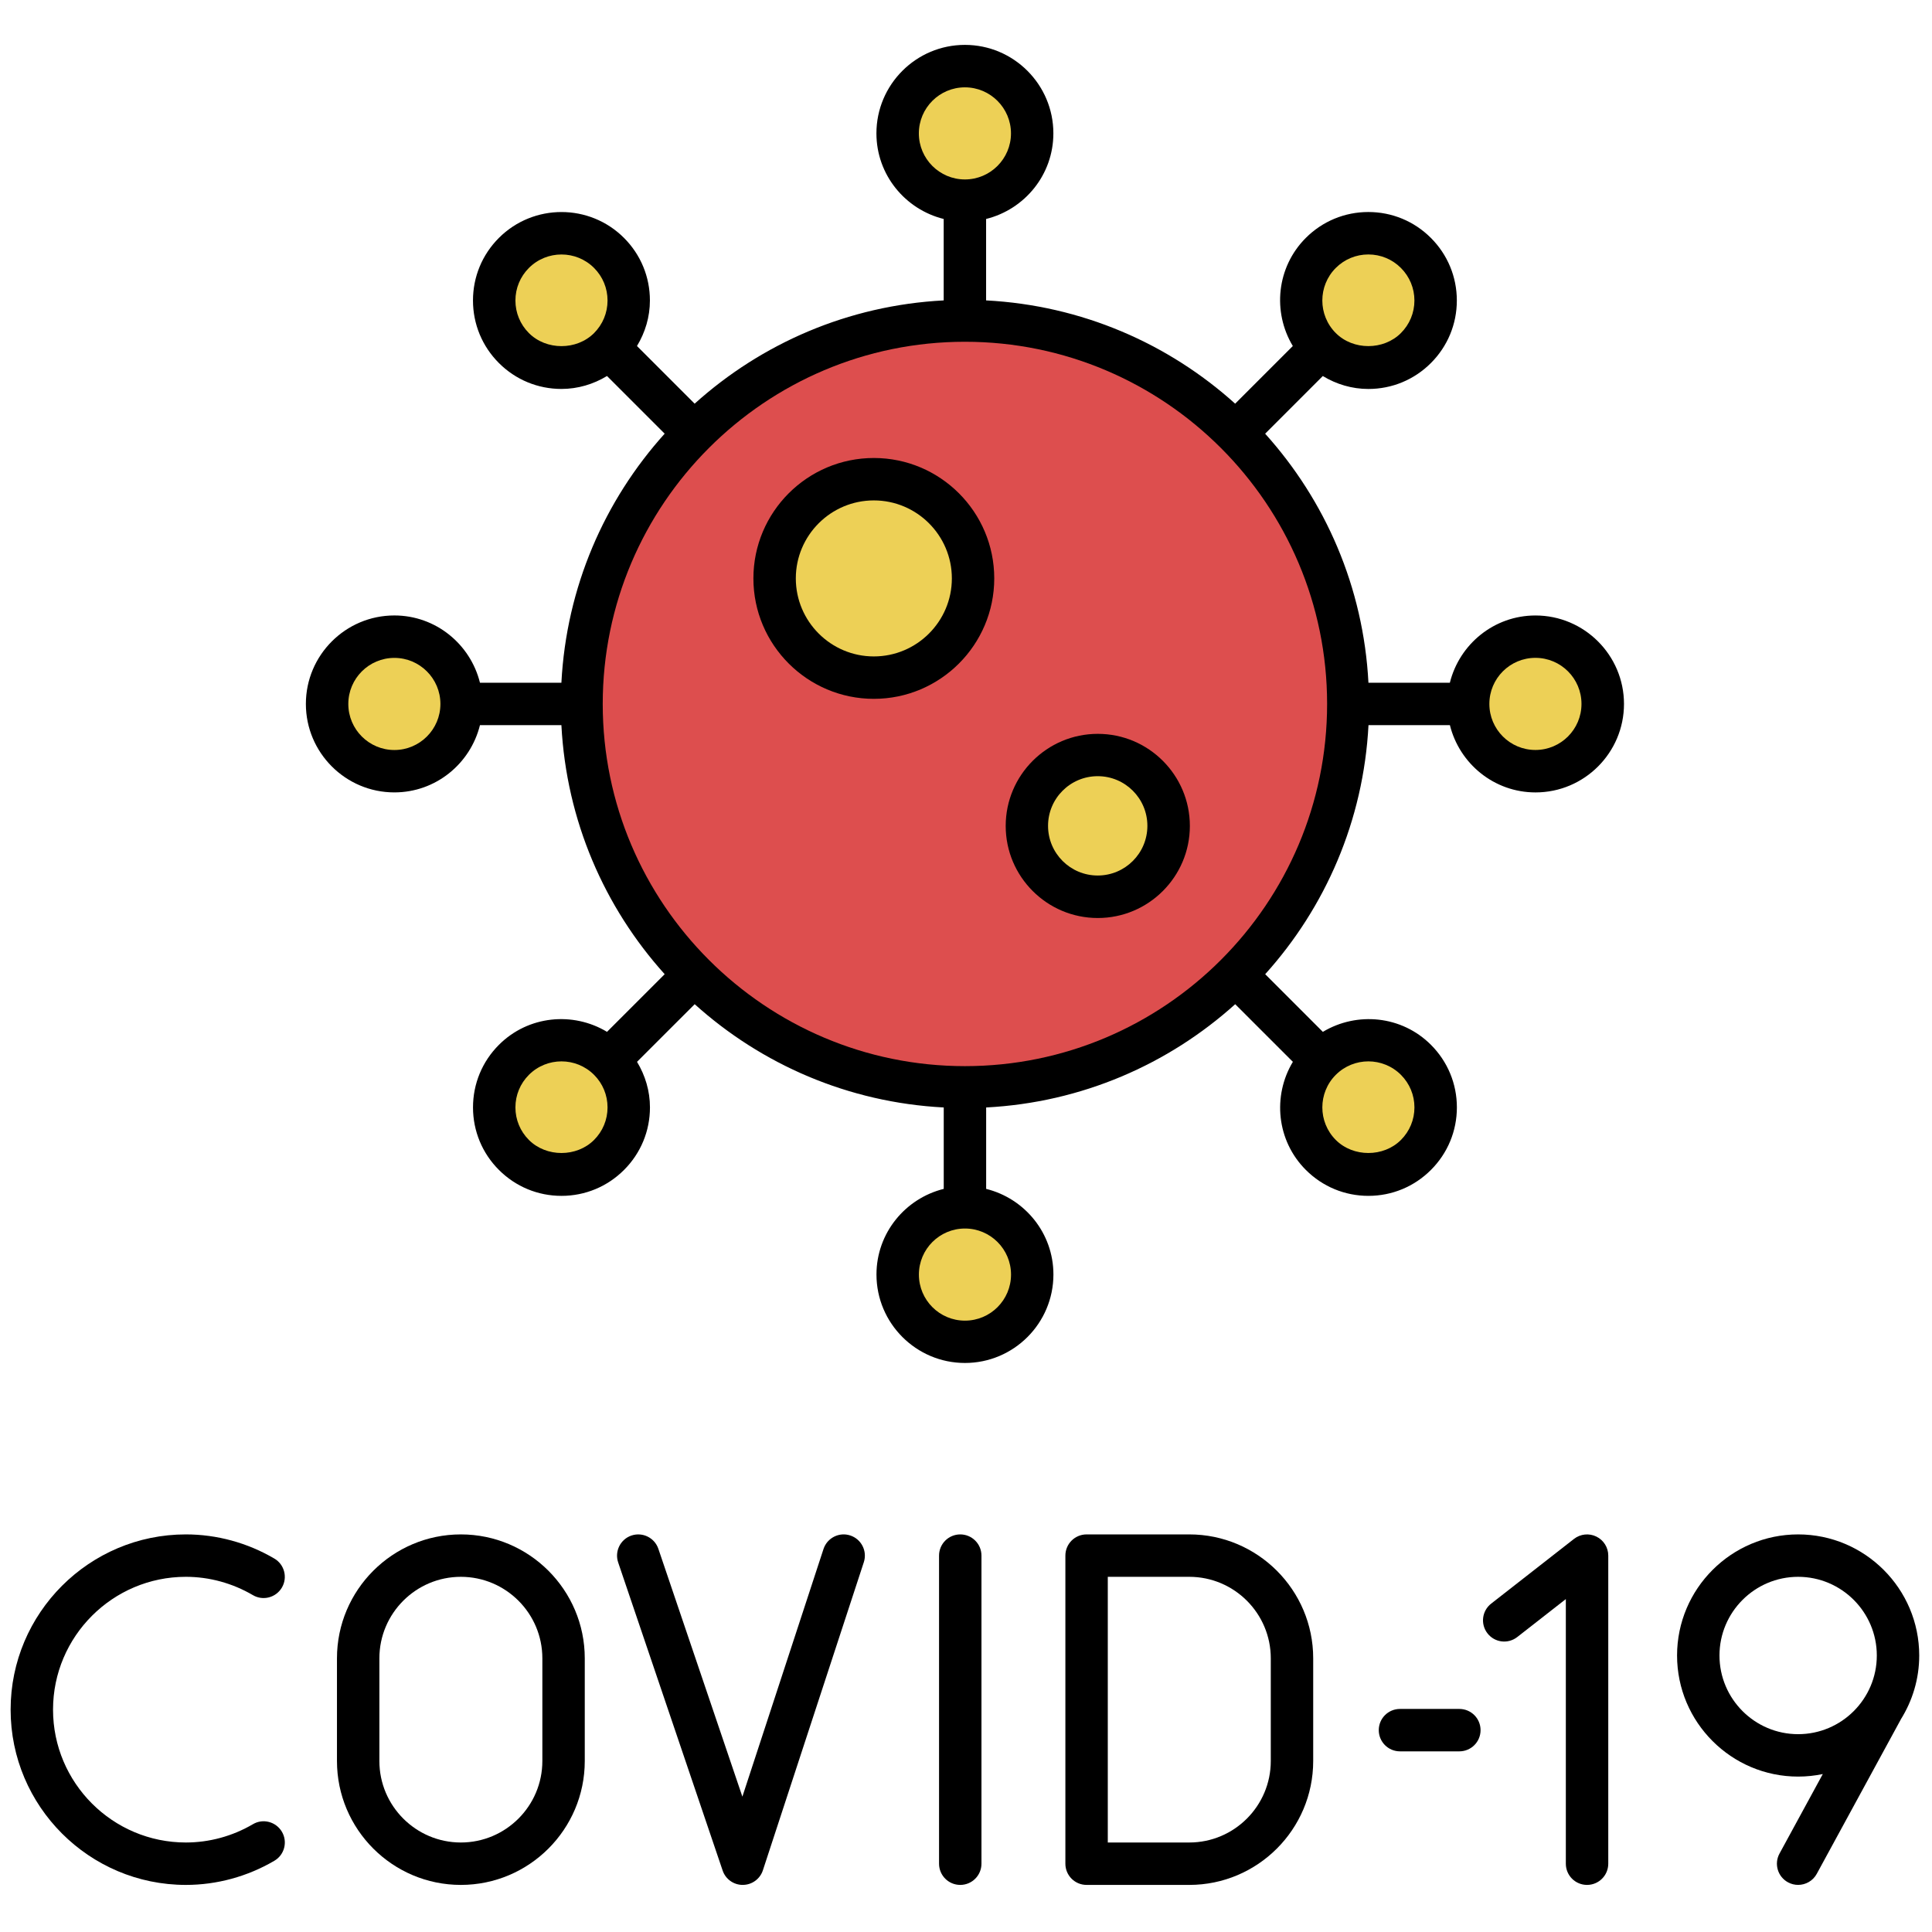 <svg xmlns="http://www.w3.org/2000/svg" xmlns:xlink="http://www.w3.org/1999/xlink" version="1.1" width="256" height="256" viewBox="0 0 256 256" xml:space="preserve">

<defs>
</defs>
<g style="stroke: none; stroke-width: 0; stroke-dasharray: none; stroke-linecap: butt; stroke-linejoin: miter; stroke-miterlimit: 10; fill: none; fill-rule: nonzero; opacity: 1;" transform="translate(1.407 1.407) scale(2.81 2.81)" >
	<path d="M 71.904 28.522 c -1.954 0 -3.586 1.355 -4.037 3.172 h -3.839 c -0.235 -4.506 -2.033 -8.595 -4.871 -11.744 l 2.719 -2.719 c 0.644 0.39 1.377 0.61 2.148 0.61 c 1.114 0 2.161 -0.434 2.949 -1.222 c 0.788 -0.788 1.223 -1.835 1.223 -2.95 c 0 -1.114 -0.435 -2.162 -1.223 -2.95 c -0.787 -0.788 -1.835 -1.222 -2.949 -1.222 s -2.162 0.434 -2.95 1.222 c -1.381 1.382 -1.577 3.494 -0.612 5.097 l -2.719 2.719 c -3.149 -2.838 -7.238 -4.635 -11.744 -4.87 v -3.84 c 1.817 -0.451 3.172 -2.083 3.172 -4.037 c 0 -2.3 -1.871 -4.172 -4.172 -4.172 c -2.3 0 -4.172 1.872 -4.172 4.172 c 0 1.954 1.355 3.586 3.172 4.037 v 3.84 c -4.506 0.235 -8.594 2.032 -11.744 4.87 l -2.719 -2.719 c 0.389 -0.643 0.61 -1.376 0.61 -2.148 c 0 -1.114 -0.434 -2.162 -1.222 -2.95 c -1.625 -1.626 -4.271 -1.627 -5.899 0 c -0.788 0.788 -1.222 1.835 -1.222 2.95 c 0 1.115 0.434 2.162 1.222 2.95 c 0.788 0.788 1.835 1.222 2.95 1.222 c 0.772 0 1.505 -0.221 2.148 -0.61 l 2.719 2.719 c -2.838 3.149 -4.635 7.238 -4.87 11.744 h -3.84 c -0.451 -1.816 -2.083 -3.172 -4.037 -3.172 c -2.3 0 -4.172 1.872 -4.172 4.172 s 1.872 4.172 4.172 4.172 c 1.954 0 3.586 -1.355 4.037 -3.172 h 3.84 c 0.235 4.506 2.032 8.594 4.87 11.744 l -2.719 2.719 c -1.603 -0.966 -3.716 -0.769 -5.097 0.612 c -0.788 0.788 -1.222 1.836 -1.222 2.95 s 0.434 2.162 1.222 2.949 c 0.788 0.788 1.835 1.223 2.95 1.223 c 1.115 0 2.162 -0.435 2.95 -1.223 c 0.788 -0.788 1.222 -1.835 1.222 -2.949 c 0 -0.771 -0.221 -1.504 -0.61 -2.148 l 2.719 -2.718 c 3.149 2.838 7.238 4.635 11.744 4.87 v 3.839 c -1.816 0.451 -3.172 2.083 -3.172 4.037 c 0 2.301 1.872 4.172 4.172 4.172 c 2.301 0 4.172 -1.871 4.172 -4.172 c 0 -1.954 -1.355 -3.586 -3.172 -4.037 v -3.839 c 4.506 -0.235 8.594 -2.032 11.744 -4.87 l 2.719 2.718 c -0.965 1.603 -0.77 3.716 0.612 5.097 c 0.788 0.788 1.836 1.223 2.95 1.223 s 2.162 -0.435 2.949 -1.223 c 0.788 -0.787 1.223 -1.835 1.223 -2.949 s -0.435 -2.162 -1.223 -2.95 c -1.38 -1.382 -3.493 -1.576 -5.097 -0.611 l -2.719 -2.719 c 2.838 -3.15 4.635 -7.238 4.871 -11.744 h 3.839 c 0.451 1.816 2.083 3.172 4.037 3.172 c 2.301 0 4.172 -1.872 4.172 -4.172 S 74.205 28.522 71.904 28.522 z" style="stroke: none; stroke-width: 1; stroke-dasharray: none; stroke-linecap: butt; stroke-linejoin: miter; stroke-miterlimit: 10; fill: rgb(0,0,0); fill-rule: nonzero; opacity: 1;" transform=" matrix(1 0 0 1 0 0) " stroke-linecap="round" />
	<path d="M 45 49.773 c -9.417 0 -17.079 -7.662 -17.079 -17.079 c 0 -9.417 7.662 -17.079 17.079 -17.079 s 17.079 7.662 17.079 17.079 C 62.079 42.112 54.417 49.773 45 49.773 z" style="stroke: none; stroke-width: 1; stroke-dasharray: none; stroke-linecap: butt; stroke-linejoin: miter; stroke-miterlimit: 10; fill: rgb(221,78,78); fill-rule: nonzero; opacity: 1;" transform=" matrix(1 0 0 1 0 0) " stroke-linecap="round" />
	<path d="M 40.705 32.453 c -3.131 0 -5.679 -2.547 -5.679 -5.679 c 0 -3.131 2.547 -5.678 5.679 -5.678 s 5.678 2.547 5.678 5.678 C 46.383 29.905 43.836 32.453 40.705 32.453 z" style="stroke: none; stroke-width: 1; stroke-dasharray: none; stroke-linecap: butt; stroke-linejoin: miter; stroke-miterlimit: 10; fill: rgb(0,0,0); fill-rule: nonzero; opacity: 1;" transform=" matrix(1 0 0 1 0 0) " stroke-linecap="round" />
	<path d="M 51.265 42.788 c -2.395 0 -4.342 -1.948 -4.342 -4.342 s 1.947 -4.342 4.342 -4.342 s 4.342 1.948 4.342 4.342 S 53.659 42.788 51.265 42.788 z" style="stroke: none; stroke-width: 1; stroke-dasharray: none; stroke-linecap: butt; stroke-linejoin: miter; stroke-miterlimit: 10; fill: rgb(0,0,0); fill-rule: nonzero; opacity: 1;" transform=" matrix(1 0 0 1 0 0) " stroke-linecap="round" />
	<path d="M 8.264 88.382 C 3.707 88.382 0 84.675 0 80.118 s 3.707 -8.264 8.264 -8.264 c 1.459 0 2.902 0.394 4.171 1.139 c 0.477 0.279 0.636 0.892 0.357 1.368 c -0.28 0.476 -0.894 0.637 -1.369 0.356 c -0.963 -0.564 -2.056 -0.863 -3.16 -0.863 C 4.81 73.854 2 76.664 2 80.118 s 2.81 6.264 6.264 6.264 c 1.105 0 2.198 -0.298 3.16 -0.862 c 0.475 -0.282 1.088 -0.12 1.369 0.356 c 0.279 0.477 0.12 1.089 -0.357 1.368 C 11.167 87.988 9.724 88.382 8.264 88.382 z" style="stroke: none; stroke-width: 1; stroke-dasharray: none; stroke-linecap: butt; stroke-linejoin: miter; stroke-miterlimit: 10; fill: rgb(0,0,0); fill-rule: nonzero; opacity: 1;" transform=" matrix(1 0 0 1 0 0) " stroke-linecap="round" />
	<path d="M 21.231 88.382 c -3.222 0 -5.842 -2.621 -5.842 -5.843 v -4.842 c 0 -3.222 2.621 -5.843 5.842 -5.843 s 5.843 2.621 5.843 5.843 v 4.842 C 27.074 85.761 24.453 88.382 21.231 88.382 z M 21.231 73.854 c -2.119 0 -3.842 1.724 -3.842 3.843 v 4.842 c 0 2.119 1.724 3.843 3.842 3.843 c 2.119 0 3.843 -1.724 3.843 -3.843 v -4.842 C 25.074 75.578 23.351 73.854 21.231 73.854 z" style="stroke: none; stroke-width: 1; stroke-dasharray: none; stroke-linecap: butt; stroke-linejoin: miter; stroke-miterlimit: 10; fill: rgb(0,0,0); fill-rule: nonzero; opacity: 1;" transform=" matrix(1 0 0 1 0 0) " stroke-linecap="round" />
	<path d="M 34.522 88.382 c -0.428 0 -0.81 -0.272 -0.947 -0.679 l -4.926 -14.527 c -0.177 -0.523 0.103 -1.091 0.626 -1.269 c 0.526 -0.176 1.091 0.104 1.269 0.626 l 3.962 11.687 l 3.825 -11.677 c 0.172 -0.523 0.737 -0.813 1.262 -0.639 c 0.524 0.172 0.811 0.736 0.639 1.262 l -4.759 14.527 c -0.134 0.409 -0.515 0.687 -0.945 0.688 C 34.526 88.382 34.524 88.382 34.522 88.382 z" style="stroke: none; stroke-width: 1; stroke-dasharray: none; stroke-linecap: butt; stroke-linejoin: miter; stroke-miterlimit: 10; fill: rgb(0,0,0); fill-rule: nonzero; opacity: 1;" transform=" matrix(1 0 0 1 0 0) " stroke-linecap="round" />
	<path d="M 44.78 88.382 c -0.552 0 -1 -0.447 -1 -1 V 72.854 c 0 -0.553 0.448 -1 1 -1 s 1 0.447 1 1 v 14.527 C 45.78 87.935 45.332 88.382 44.78 88.382 z" style="stroke: none; stroke-width: 1; stroke-dasharray: none; stroke-linecap: butt; stroke-linejoin: miter; stroke-miterlimit: 10; fill: rgb(0,0,0); fill-rule: nonzero; opacity: 1;" transform=" matrix(1 0 0 1 0 0) " stroke-linecap="round" />
	<path d="M 55.58 88.382 h -4.843 c -0.553 0 -1 -0.447 -1 -1 V 72.854 c 0 -0.553 0.447 -1 1 -1 h 4.843 c 3.222 0 5.843 2.621 5.843 5.843 v 4.842 C 61.423 85.761 58.802 88.382 55.58 88.382 z M 51.737 86.382 h 3.843 c 2.119 0 3.843 -1.724 3.843 -3.843 v -4.842 c 0 -2.119 -1.724 -3.843 -3.843 -3.843 h -3.843 V 86.382 z" style="stroke: none; stroke-width: 1; stroke-dasharray: none; stroke-linecap: butt; stroke-linejoin: miter; stroke-miterlimit: 10; fill: rgb(0,0,0); fill-rule: nonzero; opacity: 1;" transform=" matrix(1 0 0 1 0 0) " stroke-linecap="round" />
	<path d="M 74.336 88.382 c -0.553 0 -1 -0.447 -1 -1 V 74.904 l -2.291 1.79 c -0.437 0.34 -1.064 0.263 -1.403 -0.173 c -0.34 -0.435 -0.263 -1.063 0.173 -1.403 l 3.906 -3.052 c 0.302 -0.235 0.71 -0.278 1.054 -0.11 c 0.344 0.167 0.562 0.516 0.562 0.898 v 14.527 C 75.336 87.935 74.889 88.382 74.336 88.382 z" style="stroke: none; stroke-width: 1; stroke-dasharray: none; stroke-linecap: butt; stroke-linejoin: miter; stroke-miterlimit: 10; fill: rgb(0,0,0); fill-rule: nonzero; opacity: 1;" transform=" matrix(1 0 0 1 0 0) " stroke-linecap="round" />
	<path d="M 90 77.564 c 0 -3.148 -2.562 -5.71 -5.71 -5.71 c -3.147 0 -5.709 2.562 -5.709 5.71 s 2.562 5.71 5.709 5.71 c 0.399 0 0.788 -0.042 1.163 -0.12 l -2.041 3.749 c -0.265 0.485 -0.085 1.093 0.399 1.356 c 0.152 0.083 0.316 0.122 0.478 0.122 c 0.354 0 0.698 -0.188 0.879 -0.521 l 3.955 -7.264 c 0.002 -0.004 0.002 -0.008 0.004 -0.012 C 89.677 79.708 90 78.674 90 77.564 z M 80.581 77.564 c 0 -2.046 1.664 -3.71 3.709 -3.71 c 2.046 0 3.71 1.664 3.71 3.71 s -1.664 3.71 -3.71 3.71 C 82.245 81.274 80.581 79.61 80.581 77.564 z" style="stroke: none; stroke-width: 1; stroke-dasharray: none; stroke-linecap: butt; stroke-linejoin: miter; stroke-miterlimit: 10; fill: rgb(0,0,0); fill-rule: nonzero; opacity: 1;" transform=" matrix(1 0 0 1 0 0) " stroke-linecap="round" />
	<path d="M 68.315 82.084 h -2.8 c -0.553 0 -1 -0.447 -1 -1 s 0.447 -1 1 -1 h 2.8 c 0.553 0 1 0.447 1 1 S 68.868 82.084 68.315 82.084 z" style="stroke: none; stroke-width: 1; stroke-dasharray: none; stroke-linecap: butt; stroke-linejoin: miter; stroke-miterlimit: 10; fill: rgb(0,0,0); fill-rule: nonzero; opacity: 1;" transform=" matrix(1 0 0 1 0 0) " stroke-linecap="round" />
	<path d="M 40.705 23.096 c -2.028 0 -3.679 1.65 -3.679 3.678 s 1.65 3.679 3.679 3.679 s 3.679 -1.65 3.679 -3.679 S 42.733 23.096 40.705 23.096 z" style="stroke: none; stroke-width: 1; stroke-dasharray: none; stroke-linecap: butt; stroke-linejoin: miter; stroke-miterlimit: 10; fill: rgb(237,208,86); fill-rule: nonzero; opacity: 1;" transform=" matrix(1 0 0 1 0 0) " stroke-linecap="round" />
	<circle cx="51.262" cy="38.442" r="2.342" style="stroke: none; stroke-width: 1; stroke-dasharray: none; stroke-linecap: butt; stroke-linejoin: miter; stroke-miterlimit: 10; fill: rgb(237,208,86); fill-rule: nonzero; opacity: 1;" transform="  matrix(1 0 0 1 0 0) "/>
	<path d="M 18.096 34.866 c -1.198 0 -2.172 -0.974 -2.172 -2.172 s 0.974 -2.172 2.172 -2.172 c 1.197 0 2.171 0.974 2.171 2.172 S 19.293 34.866 18.096 34.866 z" style="stroke: none; stroke-width: 1; stroke-dasharray: none; stroke-linecap: butt; stroke-linejoin: miter; stroke-miterlimit: 10; fill: rgb(237,208,86); fill-rule: nonzero; opacity: 1;" transform=" matrix(1 0 0 1 0 0) " stroke-linecap="round" />
	<path d="M 62.488 12.134 c 0.41 -0.41 0.956 -0.636 1.536 -0.636 s 1.125 0.226 1.535 0.636 c 0.41 0.411 0.637 0.956 0.637 1.536 s -0.227 1.125 -0.637 1.535 v 0 c -0.82 0.82 -2.251 0.82 -3.071 0 C 61.642 14.359 61.642 12.981 62.488 12.134 z" style="stroke: none; stroke-width: 1; stroke-dasharray: none; stroke-linecap: butt; stroke-linejoin: miter; stroke-miterlimit: 10; fill: rgb(237,208,86); fill-rule: nonzero; opacity: 1;" transform=" matrix(1 0 0 1 0 0) " stroke-linecap="round" />
	<path d="M 42.828 5.79 c 0 -1.198 0.974 -2.172 2.172 -2.172 c 1.197 0 2.172 0.974 2.172 2.172 c 0 1.197 -0.975 2.171 -2.172 2.171 C 43.802 7.961 42.828 6.987 42.828 5.79 z" style="stroke: none; stroke-width: 1; stroke-dasharray: none; stroke-linecap: butt; stroke-linejoin: miter; stroke-miterlimit: 10; fill: rgb(237,208,86); fill-rule: nonzero; opacity: 1;" transform=" matrix(1 0 0 1 0 0) " stroke-linecap="round" />
	<path d="M 24.44 15.206 c -0.41 -0.41 -0.636 -0.956 -0.636 -1.536 s 0.226 -1.125 0.636 -1.536 c 0.423 -0.423 0.979 -0.635 1.536 -0.635 s 1.112 0.211 1.536 0.635 c 0.41 0.41 0.636 0.956 0.636 1.536 s -0.226 1.125 -0.636 1.536 C 26.691 16.026 25.26 16.026 24.44 15.206 z" style="stroke: none; stroke-width: 1; stroke-dasharray: none; stroke-linecap: butt; stroke-linejoin: miter; stroke-miterlimit: 10; fill: rgb(237,208,86); fill-rule: nonzero; opacity: 1;" transform=" matrix(1 0 0 1 0 0) " stroke-linecap="round" />
	<path d="M 27.511 53.254 L 27.511 53.254 c -0.82 0.82 -2.25 0.82 -3.071 0 c -0.41 -0.41 -0.636 -0.955 -0.636 -1.535 s 0.226 -1.126 0.636 -1.536 c 0.423 -0.423 0.979 -0.635 1.536 -0.635 s 1.112 0.212 1.536 0.635 c 0.41 0.41 0.636 0.956 0.636 1.536 S 27.921 52.844 27.511 53.254 z" style="stroke: none; stroke-width: 1; stroke-dasharray: none; stroke-linecap: butt; stroke-linejoin: miter; stroke-miterlimit: 10; fill: rgb(237,208,86); fill-rule: nonzero; opacity: 1;" transform=" matrix(1 0 0 1 0 0) " stroke-linecap="round" />
	<circle cx="45.002" cy="59.602" r="2.172" style="stroke: none; stroke-width: 1; stroke-dasharray: none; stroke-linecap: butt; stroke-linejoin: miter; stroke-miterlimit: 10; fill: rgb(237,208,86); fill-rule: nonzero; opacity: 1;" transform="  matrix(1 0 0 1 0 0) "/>
	<path d="M 65.56 50.183 c 0.41 0.41 0.637 0.956 0.637 1.536 s -0.227 1.125 -0.637 1.535 c -0.82 0.82 -2.251 0.82 -3.071 0 c -0.847 -0.847 -0.846 -2.225 0 -3.071 c 0.424 -0.423 0.979 -0.635 1.536 -0.635 C 64.58 49.548 65.137 49.76 65.56 50.183 z" style="stroke: none; stroke-width: 1; stroke-dasharray: none; stroke-linecap: butt; stroke-linejoin: miter; stroke-miterlimit: 10; fill: rgb(237,208,86); fill-rule: nonzero; opacity: 1;" transform=" matrix(1 0 0 1 0 0) " stroke-linecap="round" />
	<circle cx="71.902" cy="32.692" r="2.172" style="stroke: none; stroke-width: 1; stroke-dasharray: none; stroke-linecap: butt; stroke-linejoin: miter; stroke-miterlimit: 10; fill: rgb(237,208,86); fill-rule: nonzero; opacity: 1;" transform="  matrix(1 0 0 1 0 0) "/>
</g>
</svg>